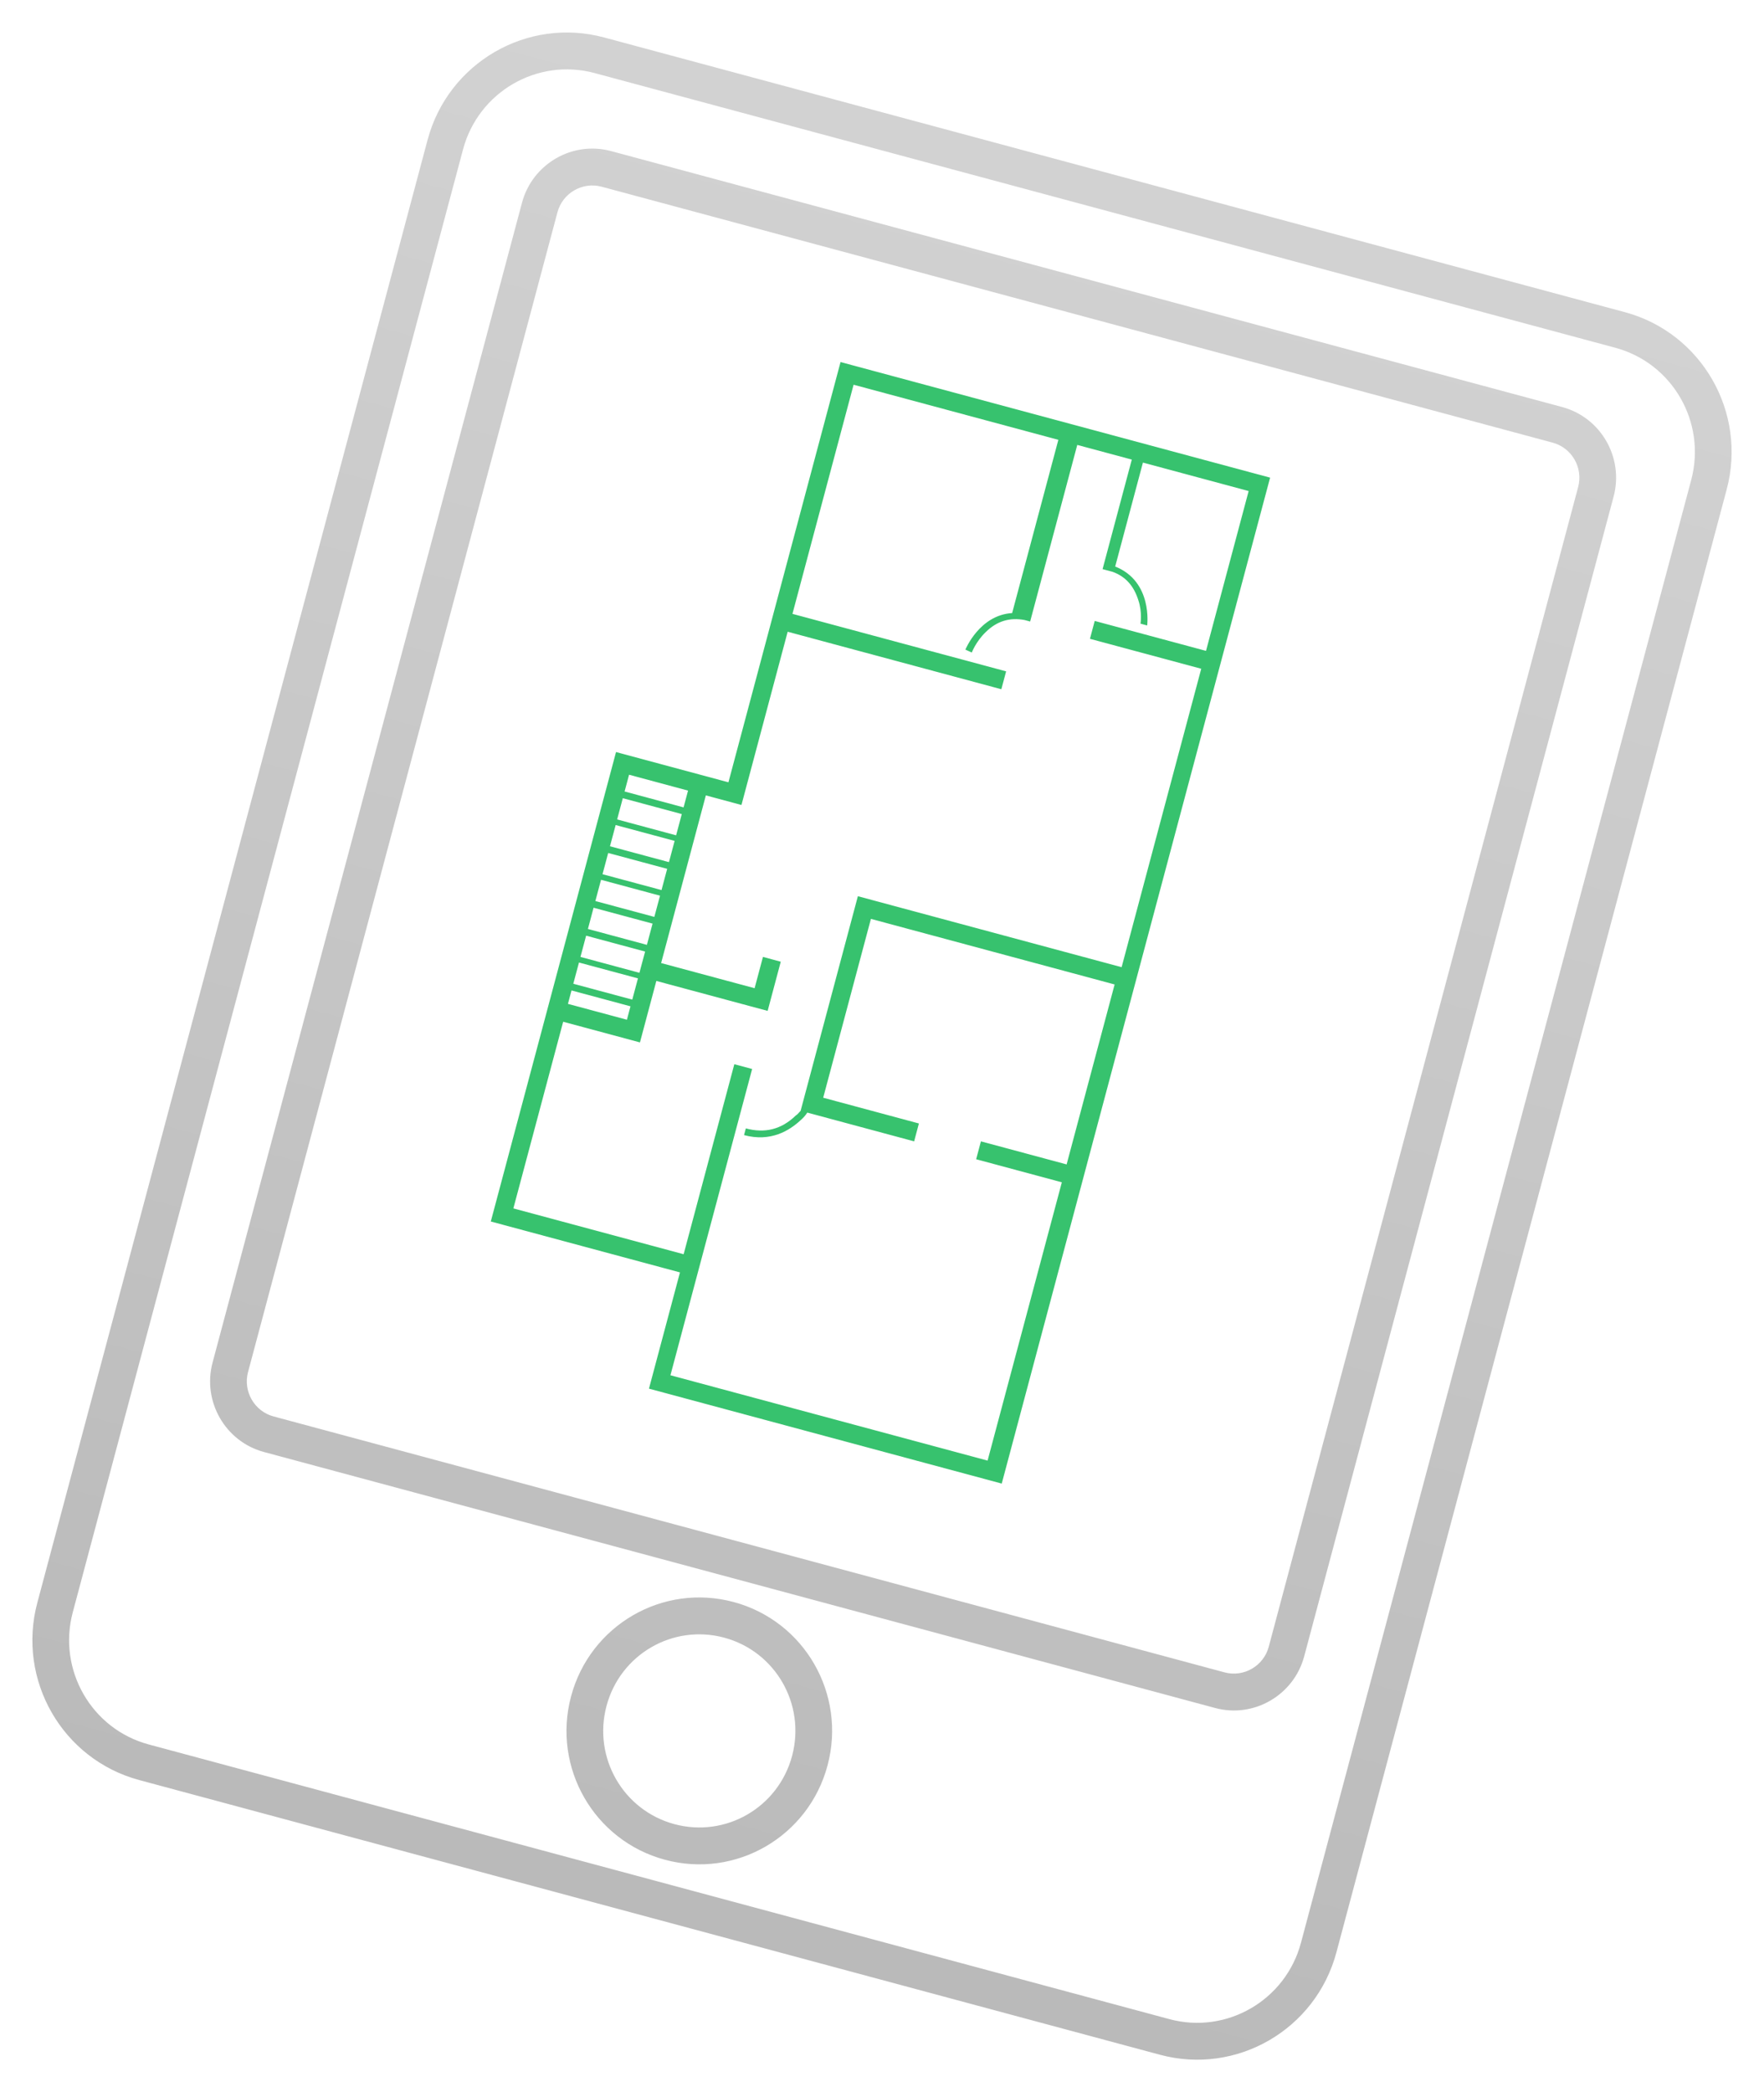 <svg width="140" height="166" viewBox="0 0 140 166" fill="none" xmlns="http://www.w3.org/2000/svg">
<path fill-rule="evenodd" clip-rule="evenodd" d="M128.199 27.592L47.19 5.797C42.647 4.575 37.968 7.287 36.749 11.855L5.776 127.92C4.557 132.488 7.258 137.186 11.801 138.408L92.81 160.203C97.353 161.425 102.032 158.713 103.251 154.145L134.224 38.08C135.443 33.511 132.742 28.814 128.199 27.592ZM52.772 147.557C47.143 146.043 43.814 140.246 45.322 134.595C46.83 128.944 52.6 125.595 58.229 127.109C63.858 128.624 67.187 134.421 65.679 140.072C64.171 145.723 58.401 149.072 52.772 147.557ZM103.508 131.416C102.685 134.501 99.513 136.343 96.438 135.516L20.952 115.207C17.878 114.38 16.048 111.192 16.871 108.107L41.428 16.087C42.251 13.002 45.423 11.16 48.498 11.988L123.984 32.296C127.058 33.123 128.888 36.311 128.065 39.396L103.508 131.416ZM47.944 2.972L128.953 24.767C135.052 26.407 138.673 32.71 137.038 38.837L106.065 154.902C104.43 161.029 98.155 164.669 92.056 163.028L11.047 141.233C4.948 139.592 1.327 133.29 2.962 127.163L33.935 11.098C35.57 4.971 41.845 1.331 47.944 2.972ZM48.136 135.352C47.044 139.444 49.452 143.636 53.526 144.732C57.599 145.828 61.773 143.407 62.865 139.315C63.957 135.222 61.548 131.031 57.475 129.935C53.401 128.839 49.228 131.26 48.136 135.352ZM97.192 132.691C98.711 133.099 100.287 132.185 100.694 130.659L125.251 38.639C125.658 37.113 124.749 35.53 123.23 35.122L47.744 14.813C46.225 14.404 44.649 15.318 44.242 16.844L19.685 108.864C19.278 110.39 20.187 111.973 21.706 112.382L97.192 132.691Z" fill="url(#paint0_linear)"/>
<path d="M66.71 28.726L57.812 62.07L48.891 59.67L38.952 96.916L53.966 100.956L51.505 110.179L79.503 117.711L100.802 37.898L66.71 28.726ZM50.181 79.312L45.5 78.053L45.95 76.368L50.631 77.627L50.181 79.312ZM50.039 79.844L49.755 80.908L45.074 79.649L45.358 78.585L50.039 79.844ZM53.66 66.276L48.979 65.016L49.429 63.331L54.11 64.591L53.66 66.276ZM53.542 66.719L53.092 68.404L48.411 67.145L48.861 65.46L53.542 66.719ZM52.95 68.936L52.501 70.621L47.819 69.362L48.269 67.677L52.95 68.936ZM52.382 71.065L51.932 72.75L47.251 71.49L47.701 69.805L52.382 71.065ZM51.791 73.282L51.341 74.967L46.66 73.707L47.109 72.022L51.791 73.282ZM51.199 75.499L50.749 77.184L46.068 75.924L46.518 74.239L51.199 75.499ZM54.607 62.729L54.252 64.059L49.571 62.799L49.926 61.469L54.607 62.729ZM53.209 109.116L55.48 100.603L55.67 99.893L59.693 84.817L58.28 84.437L54.257 99.513L40.743 95.877L44.696 81.068L50.79 82.707L52.091 77.83L60.924 80.206L61.965 76.304L60.552 75.924L59.889 78.407L52.47 76.411L56.02 63.109L58.846 63.869L62.514 50.124L79.472 54.686L79.851 53.267L62.893 48.705L67.745 30.525L83.996 34.897L80.328 48.643C77.73 48.799 76.619 51.542 76.619 51.542L77.126 51.773C77.126 51.773 77.451 50.91 78.217 50.166C79.12 49.268 80.145 48.974 81.317 49.194L81.758 49.313L85.497 35.301L89.825 36.465L87.506 45.156L88.301 45.37C89.337 45.744 89.99 46.49 90.348 47.632C90.665 48.572 90.516 49.483 90.516 49.483L90.781 49.554L91.046 49.626C91.046 49.626 91.504 46.137 88.507 44.95L90.708 36.703L99.099 38.961L95.715 51.642L86.882 49.266L86.504 50.685L95.336 53.061L89.017 76.739L68.085 71.107L63.541 88.134C63.406 88.288 63.27 88.441 63.158 88.506C62.008 89.622 60.694 89.934 59.193 89.53L59.051 90.062C61.17 90.633 62.65 89.7 63.528 88.891C63.776 88.672 63.912 88.519 64.071 88.276L72.55 90.558L72.929 89.139L65.333 87.095L69.12 72.906L88.462 78.11L84.652 92.388L77.851 90.558L77.472 91.977L84.273 93.807L78.38 115.888L53.209 109.116Z" fill="#37C26E"/>
<defs>
<linearGradient id="paint0_linear" x1="88.448" y1="13.869" x2="51.271" y2="152.055" gradientUnits="userSpaceOnUse">
<stop stop-color="#D2D2D2"/>
<stop offset="1" stop-color="#BABABA"/>
</linearGradient>
</defs>
</svg>
